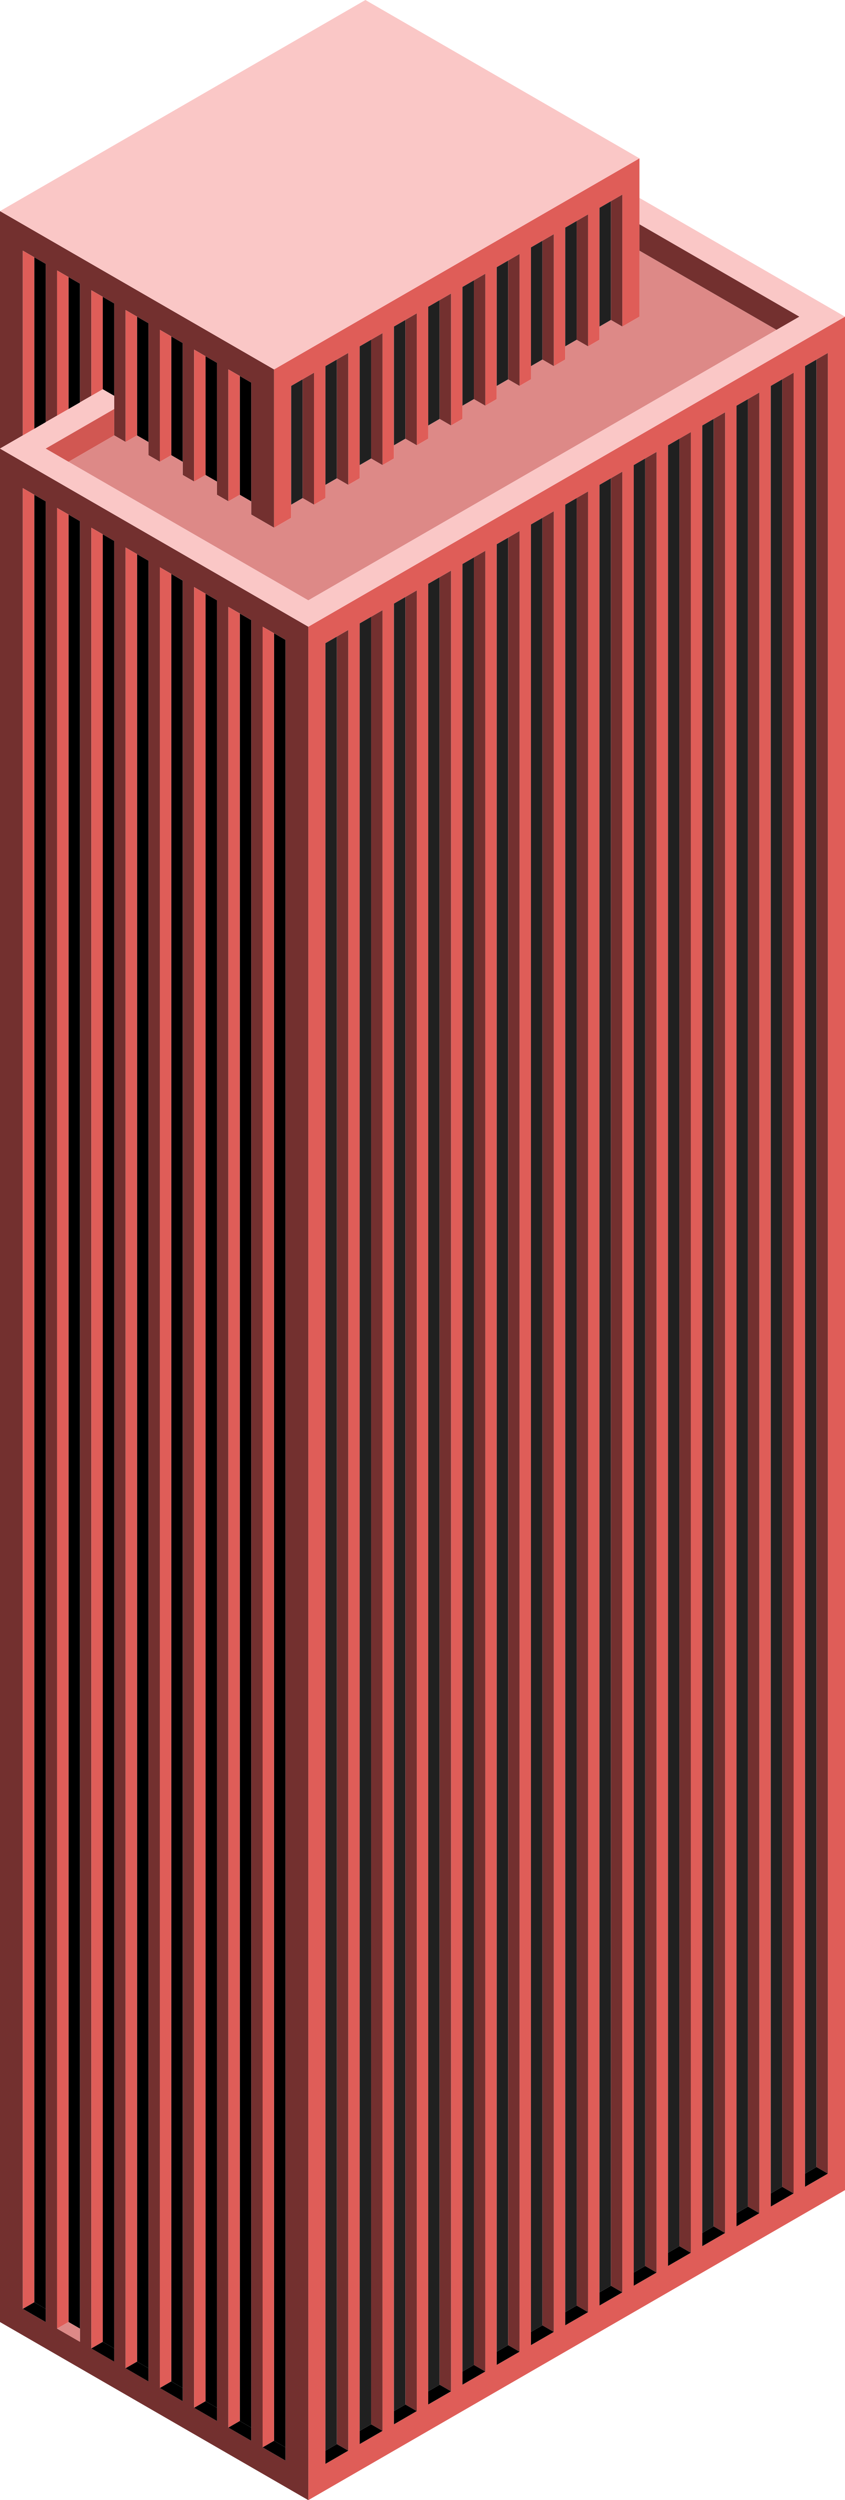 <svg id="Layer_1" data-name="Layer 1" xmlns="http://www.w3.org/2000/svg" viewBox="0 0 370 1094.08"><defs><style>.exterior-R-light{fill:#df5d58;}.exterior-L-prim-2{fill:#73302f;}.top-light-7{fill:#fac7c6;}.top-prim{fill:#dd8987;}.exterior-R-prim{fill:#d15752;}.window-R-prim{fill:#202020;}</style></defs><title>Artboard 13</title><path class="exterior-R-light" d="M135,274.25v819.83L370,958.41V138.57Zm17.5,798.18-10,5.78V281.46l10-5.77Zm15-8.66-10,5.78V272.8l10-5.77Zm15-8.66-10,5.78V264.14l10-5.77Zm15-8.66-10,5.78V255.48l10-5.77Zm15-8.66-10,5.77V246.82l5-2.88h0l5-2.88Zm15-8.66-10,5.77V238.16l5-2.89h0l5-2.88Zm15-8.66-10,5.77V229.5l5-2.88h0l5-2.88Zm15-8.66-10,5.77V220.84l5-2.88h0l5-2.88Zm15-8.66-10,5.77V212.18l5-2.89h0l5-2.88Zm15-8.66-10,5.77V203.52l5-2.89h0l5-2.88Zm15-8.66-10,5.77V194.86l5-2.88h0l5-2.88Zm15-8.66-10,5.77V186.2l5-2.89h0l5-2.88Zm15-8.66-10,5.77V177.54l5-2.89h0l5-2.88Zm15-8.66-10,5.77V168.88l5-2.88h0l5-2.88Zm15-8.66-10,5.77V160.22l5-2.89h0l5-2.88Z"/><path class="exterior-L-prim-2" d="M0,196.3v819.84l135,77.94V274.25Zm20,814.07v5.77l-10-5.77V213.62l10,5.78ZM35,1019v5.77L25,1019V222.28l5,2.89,5,2.89Zm15,8.66v5.77l-10-5.77V230.94l5,2.89h0l5,2.89Zm15,8.66v5.77l-10-5.77V239.6l5,2.89,5,2.89ZM80,1045v5.77L70,1045V248.26l5,2.89h0L80,254Zm15,8.66v5.77l-10-5.77V256.93l5,2.88h0l5,2.89Zm15,8.66v5.77l-10-5.77V265.59l5,2.88h0l5,2.88Zm15,8.66v5.77L115,1071V274.25l5,2.88h0l5,2.89Z"/><polygon class="exterior-L-prim-2" points="10 109.7 20 115.47 20 184.75 25 181.87 25 118.36 35 124.13 35 176.09 39.99 173.21 40 173.21 40 173.21 40 173.21 40 127.02 50 132.79 50 173.21 50 178.98 50 190.53 55 193.42 55 193.41 55 135.68 65 141.46 65 193.42 65 199.19 70 202.07 70 202.07 70 144.34 75 147.23 80 150.12 80 202.08 80 207.85 85 210.74 85 153 90 155.89 90 155.89 95 158.78 95 210.74 95 216.51 100 219.4 100 161.66 105 164.55 110 167.44 110 219.4 110 225.17 120 230.94 120 219.4 120 161.66 0 92.38 0 150.12 0 196.3 10 190.53 10 109.7"/><polygon class="top-light-7" points="370 138.57 280 86.61 280 98.15 350 138.57 135 262.7 30 202.08 30 202.08 20 196.3 45 181.87 45 181.87 50 178.98 50 173.21 45 170.32 40 173.21 40 173.21 39.99 173.21 35 176.09 35 176.1 25 181.87 25 181.87 20 184.75 20 184.76 10 190.53 10 190.53 0 196.3 135 274.25 370 138.57"/><polygon class="top-prim" points="280 109.7 280 138.57 272.5 142.9 272.5 142.9 272.5 142.9 267.5 140.01 262.5 142.9 262.5 148.67 262.5 148.67 257.5 151.56 257.5 151.56 252.5 148.67 247.5 151.56 247.5 157.33 247.5 157.33 242.5 160.22 242.5 160.22 237.5 157.33 232.5 160.22 232.5 165.99 232.5 165.99 227.5 168.88 227.5 168.88 222.5 165.99 217.5 168.88 217.5 174.65 217.5 174.65 212.5 177.54 212.5 177.54 207.5 174.65 202.5 177.54 202.5 183.31 202.5 183.31 197.5 186.2 197.5 186.2 192.5 183.31 187.5 186.2 187.5 191.97 187.5 191.97 182.5 194.86 182.5 194.86 177.5 191.97 172.5 194.86 172.5 200.63 172.5 200.63 167.5 203.52 167.5 203.52 167.5 203.52 162.5 200.63 157.5 203.52 157.5 209.29 157.5 209.29 152.5 212.18 152.5 212.18 147.5 209.29 142.5 212.18 142.5 217.95 142.5 217.95 137.5 220.84 137.5 220.84 137.5 220.84 132.5 217.95 127.5 220.84 127.5 226.61 127.5 226.61 120 230.94 110 225.17 110 219.4 105 216.51 100 219.4 100 219.4 95 216.51 95 210.74 90 207.85 85 210.74 80 207.85 80 202.08 75 199.19 70 202.07 70 202.07 65 199.19 65 193.42 60 190.53 55 193.41 55 193.42 50 190.53 30 202.08 135 262.7 350 138.57 340 144.34 280 109.7"/><polygon class="exterior-R-light" points="120 161.66 120 219.4 120 230.94 127.5 226.61 127.5 226.61 127.5 220.84 127.5 168.88 132.5 166 132.5 165.99 137.5 163.11 137.5 220.84 142.5 217.95 142.5 217.95 142.5 212.18 142.5 160.22 147.5 157.34 147.5 157.33 152.5 154.45 152.5 212.18 157.5 209.29 157.5 209.29 157.5 203.52 157.5 151.56 162.5 148.68 162.5 148.67 167.5 145.79 167.5 203.52 172.5 200.63 172.5 200.63 172.5 194.86 172.5 142.9 182.5 137.12 182.5 194.86 187.5 191.97 187.5 191.97 187.5 186.2 187.5 134.24 192.5 131.35 197.5 128.46 197.5 186.2 202.5 183.31 202.5 183.31 202.5 177.54 202.5 125.58 212.5 119.8 212.5 177.54 217.5 174.65 217.5 174.65 217.5 168.88 217.5 116.92 222.5 114.03 227.5 111.14 227.5 168.88 232.5 165.99 232.5 165.99 232.5 160.22 232.5 108.26 237.5 105.37 242.5 102.48 242.5 160.22 247.5 157.33 247.5 157.33 247.5 151.56 247.5 99.6 252.5 96.71 252.5 96.71 257.5 93.82 257.5 151.56 262.5 148.67 262.5 148.67 262.5 142.9 262.5 90.94 267.5 88.05 272.5 85.16 272.5 142.9 280 138.57 280 109.7 280 98.15 280 86.61 280 69.29 120 161.66"/><polygon class="exterior-R-prim" points="50 178.98 45 181.87 45 181.87 20 196.3 30 202.08 30 202.08 50 190.53 50 178.98"/><polygon class="exterior-L-prim-2" points="280 109.7 340 144.34 350 138.57 280 98.15 280 109.7"/><polygon id="anchor-01_932.42" class="top-light-7" points="120 161.66 280 69.29 160 0 0 92.38 120 161.66"/><polygon class="window-R-prim" points="142.5 1072.43 147.5 1069.55 147.5 278.58 152.5 275.69 142.5 281.46 142.5 1072.43"/><polygon class="exterior-L-prim-2" points="147.5 1069.55 152.5 1072.43 152.5 275.69 147.5 278.58 147.5 1069.55"/><polygon class="top-prim-2" points="142.5 1072.43 142.5 1078.21 152.5 1072.43 147.5 1069.55 142.5 1072.43"/><polygon class="window-R-prim" points="207.5 243.94 202.5 246.82 202.5 1037.79 207.5 1034.9 207.5 243.94"/><polygon class="exterior-L-prim-2" points="207.5 243.94 207.5 1034.9 212.5 1037.79 212.5 241.05 207.5 243.93 207.5 243.94"/><polygon class="top-prim-2" points="202.5 1037.79 202.5 1043.56 212.5 1037.79 207.5 1034.9 202.5 1037.79"/><polygon class="window-R-prim" points="267.5 209.29 262.5 212.18 262.5 1003.15 267.5 1000.26 267.5 209.29"/><polygon class="exterior-L-prim-2" points="267.5 209.29 267.5 1000.26 272.5 1003.15 272.5 206.41 267.5 209.29 267.5 209.29"/><polygon class="top-prim-2" points="262.5 1003.15 262.5 1008.92 272.5 1003.15 267.5 1000.26 262.5 1003.15"/><polygon class="window-R-prim" points="327.5 174.66 322.5 177.54 322.5 968.51 327.5 965.62 327.5 174.66"/><polygon class="exterior-L-prim-2" points="327.5 174.66 327.5 965.62 332.5 968.51 332.5 171.77 327.5 174.65 327.5 174.66"/><polygon class="top-prim-2" points="322.5 968.51 322.5 974.28 332.5 968.51 327.5 965.62 322.5 968.51"/><polygon class="window-R-prim" points="172.5 1055.11 177.5 1052.23 177.5 261.26 182.5 258.37 172.5 264.14 172.5 1055.11"/><polygon class="exterior-L-prim-2" points="177.5 1052.23 182.5 1055.11 182.5 258.37 177.5 261.26 177.5 1052.23"/><polygon class="top-prim-2" points="172.5 1055.11 172.5 1060.89 182.5 1055.11 177.5 1052.23 172.5 1055.11"/><polygon class="window-R-prim" points="237.5 226.62 232.5 229.5 232.5 1020.47 237.5 1017.58 237.5 226.62"/><polygon class="exterior-L-prim-2" points="237.5 226.62 237.5 1017.58 242.5 1020.47 242.5 223.73 237.5 226.61 237.5 226.62"/><polygon class="top-prim-2" points="232.5 1020.47 232.5 1026.24 242.5 1020.47 237.5 1017.58 232.5 1020.47"/><polygon class="window-R-prim" points="297.5 191.97 292.5 194.86 292.5 985.83 297.5 982.94 297.5 191.97"/><polygon class="exterior-L-prim-2" points="297.5 191.97 297.5 982.94 302.5 985.83 302.5 189.09 297.5 191.97 297.5 191.97"/><polygon class="top-prim-2" points="292.5 985.83 292.5 991.6 302.5 985.83 297.5 982.94 292.5 985.83"/><polygon class="window-R-prim" points="357.5 157.34 352.5 160.22 352.5 951.19 357.5 948.3 357.5 157.34"/><polygon class="exterior-L-prim-2" points="357.5 157.34 357.5 948.3 362.5 951.19 362.5 154.45 357.5 157.33 357.5 157.34"/><polygon class="top-prim-2" points="352.5 951.19 352.5 956.96 362.5 951.19 357.5 948.3 352.5 951.19"/><polygon class="window-R-prim" points="157.5 1063.77 162.5 1060.89 162.5 269.92 167.5 267.03 157.5 272.8 157.5 1063.77"/><polygon class="exterior-L-prim-2" points="162.5 1060.89 167.5 1063.77 167.5 267.03 162.5 269.92 162.5 1060.89"/><polygon class="top-prim-2" points="157.5 1063.77 157.5 1069.55 167.5 1063.77 162.5 1060.89 157.5 1063.77"/><polygon class="window-R-prim" points="222.5 235.28 217.5 238.16 217.5 1029.13 222.5 1026.24 222.5 235.28"/><polygon class="exterior-L-prim-2" points="222.5 235.28 222.5 1026.24 227.5 1029.13 227.5 232.39 222.5 235.27 222.5 235.28"/><polygon class="top-prim-2" points="217.5 1029.13 217.5 1034.9 227.5 1029.13 222.5 1026.24 217.5 1029.13"/><polygon class="window-R-prim" points="282.5 200.63 277.5 203.52 277.5 994.49 282.5 991.6 282.5 200.63"/><polygon class="exterior-L-prim-2" points="282.5 200.63 282.5 991.6 287.5 994.49 287.5 197.75 282.5 200.63 282.5 200.63"/><polygon class="top-prim-2" points="277.5 994.49 277.5 1000.26 287.5 994.49 282.5 991.6 277.5 994.49"/><polygon class="window-R-prim" points="342.5 166 337.5 168.88 337.5 959.85 342.5 956.96 342.5 166"/><polygon class="exterior-L-prim-2" points="342.5 166 342.5 956.96 347.5 959.85 347.5 163.11 342.5 165.99 342.5 166"/><polygon class="top-prim-2" points="337.5 959.85 337.5 965.62 347.5 959.85 342.5 956.96 337.5 959.85"/><polygon class="window-R-prim" points="187.5 1046.45 192.5 1043.56 192.5 252.6 197.5 249.71 187.5 255.48 187.5 1046.45"/><polygon class="exterior-L-prim-2" points="192.5 1043.56 197.5 1046.45 197.5 249.71 192.5 252.6 192.5 1043.56"/><polygon class="top-prim-2" points="187.5 1046.45 187.5 1052.23 197.5 1046.45 192.5 1043.56 187.5 1046.45"/><polygon class="window-R-prim" points="252.5 217.96 247.5 220.84 247.5 1011.81 252.5 1008.92 252.5 217.96"/><polygon class="exterior-L-prim-2" points="252.5 217.96 252.5 1008.92 257.5 1011.81 257.5 215.07 252.5 217.95 252.5 217.96"/><polygon class="top-prim-2" points="247.5 1011.81 247.5 1017.58 257.5 1011.81 252.5 1008.92 247.5 1011.81"/><polygon class="window-R-prim" points="312.5 183.31 307.5 186.2 307.5 977.17 312.5 974.28 312.5 183.31"/><polygon class="exterior-L-prim-2" points="312.5 183.31 312.5 974.28 317.5 977.17 317.5 180.43 312.5 183.31 312.5 183.31"/><polygon class="top-prim-2" points="307.5 977.17 307.5 982.94 317.5 977.17 312.5 974.28 307.5 977.17"/><polygon points="120 1068.1 125 1070.99 125 280.02 120 277.13 120 1068.1"/><polygon class="exterior-R-light" points="120 277.13 120 277.13 115 274.25 115 1070.99 120 1068.1 120 277.13"/><polygon class="top-prim-2" points="115 1070.99 125 1076.76 125 1070.99 120 1068.1 115 1070.99"/><polygon points="105 1059.44 110 1062.33 110 271.36 105 268.48 105 1059.44"/><polygon class="exterior-R-light" points="105 268.48 105 268.47 100 265.59 100 1062.33 105 1059.44 105 268.48"/><polygon class="top-prim-2" points="100 1062.33 110 1068.1 110 1062.33 105 1059.44 100 1062.33"/><polygon points="75 1042.12 80 1045.01 80 254.04 75 251.15 75 1042.12"/><polygon class="exterior-R-light" points="75 251.15 75 251.15 70 248.26 70 1045.01 75 1042.12 75 251.15"/><polygon class="top-prim-2" points="70 1045.01 80 1050.78 80 1045.01 75 1042.12 70 1045.01"/><polygon points="45 1024.8 50 1027.69 50 236.72 45 233.83 45 1024.8"/><polygon class="exterior-R-light" points="45 233.83 45 233.83 40 230.94 40 1027.69 45 1024.8 45 233.83"/><polygon class="top-prim-2" points="40 1027.69 50 1033.46 50 1027.69 45 1024.8 40 1027.69"/><polygon points="15 216.51 15 1007.48 20 1010.37 20 219.4 10 213.62 15 216.51"/><polygon class="exterior-R-light" points="15 216.51 10 213.62 10 1010.37 15 1007.48 15 216.51"/><polygon class="top-prim-2" points="10 1010.37 20 1016.14 20 1010.37 15 1007.48 10 1010.37"/><polygon points="90 1050.78 95 1053.67 95 262.7 90 259.81 90 1050.78"/><polygon class="exterior-R-light" points="90 259.81 90 259.81 85 256.93 85 1053.67 90 1050.78 90 259.81"/><polygon class="top-prim-2" points="85 1053.67 95 1059.44 95 1053.67 90 1050.78 85 1053.67"/><polygon points="60 1033.46 65 1036.35 65 245.38 60 242.49 60 1033.46"/><polygon class="exterior-R-light" points="60 242.49 55 239.6 55 1036.35 60 1033.46 60 242.49"/><polygon class="top-prim-2" points="55 1036.35 65 1042.12 65 1036.35 60 1033.46 55 1036.35"/><polygon points="30 1016.14 35 1019.03 35 228.06 30 225.17 30 1016.14"/><polygon class="exterior-R-light" points="30 225.17 25 222.28 25 1019.03 30 1016.14 30 225.17"/><polygon class="top-prim" points="25 1019.03 35 1024.8 35 1019.03 30 1016.14 25 1019.03"/><polygon points="105 216.51 110 219.4 110 167.44 105 164.55 105 216.51"/><polygon class="exterior-R-light" points="105 216.51 105 164.55 100 161.66 100 219.4 100 219.4 105 216.51"/><polygon points="90 207.85 95 210.74 95 158.78 90 155.89 90 207.85"/><polygon class="exterior-R-light" points="90 155.89 90 155.89 85 153 85 210.74 90 207.85 90 155.89"/><polygon points="75 199.19 80 202.08 80 150.12 75 147.23 75 199.19"/><polygon class="exterior-R-light" points="75 147.23 70 144.34 70 202.07 75 199.19 75 147.23"/><polygon points="60 190.53 65 193.42 65 141.46 55 135.68 60 138.57 60 190.53"/><polygon class="exterior-R-light" points="60 138.57 55 135.68 55 193.41 60 190.53 60 138.57"/><polygon points="50 132.79 40 127.02 45 129.91 45 170.32 50 173.21 50 132.79"/><polygon points="40 173.21 40 173.21 45 170.32 40 173.21"/><polygon class="exterior-R-light" points="40 127.02 40 173.21 45 170.32 45 129.91 40 127.02"/><polygon points="35 124.13 25 118.36 30 121.25 30 178.98 25 181.87 35 176.1 35 176.09 35 124.13"/><polygon class="exterior-R-light" points="30 178.98 30 121.25 25 118.36 25 181.87 25 181.87 30 178.98"/><polygon points="20 115.47 10 109.7 15 112.59 15 187.64 10 190.53 20 184.76 20 184.75 20 115.47"/><polygon class="exterior-R-light" points="15 187.64 15 112.59 10 109.7 10 190.53 10 190.53 15 187.64"/><polygon class="window-R-prim" points="132.5 166 127.5 168.88 127.5 220.84 132.5 217.95 132.5 166"/><polygon class="window-R-prim" points="132.5 217.95 137.5 220.84 137.5 220.84 132.5 217.95"/><polygon class="exterior-L-prim-2" points="137.5 220.84 137.5 220.84 137.5 163.11 132.5 165.99 132.5 166 132.5 217.95 137.5 220.84"/><polygon class="window-R-prim" points="162.5 200.63 167.5 203.52 167.5 203.52 162.5 200.63"/><polygon class="window-R-prim" points="162.5 148.68 157.5 151.56 157.5 203.52 162.5 200.63 162.5 148.68"/><polygon class="exterior-L-prim-2" points="167.5 203.52 167.5 203.52 167.5 145.79 162.5 148.67 162.5 148.68 162.5 200.63 167.5 203.52"/><polygon class="window-R-prim" points="192.5 131.35 187.5 134.24 187.5 186.2 192.5 183.31 192.5 131.35"/><polygon class="exterior-L-prim-2" points="197.5 186.2 197.5 186.2 197.5 128.46 192.5 131.35 192.5 183.31 197.5 186.2"/><polygon class="window-R-prim" points="222.5 114.03 217.5 116.92 217.5 168.88 222.5 165.99 222.5 114.03"/><polygon class="exterior-L-prim-2" points="227.5 168.88 227.5 168.88 227.5 111.14 222.5 114.03 222.5 165.99 227.5 168.88"/><polygon class="window-R-prim" points="252.5 96.71 247.5 99.6 247.5 151.56 252.5 148.67 252.5 96.71"/><polygon class="exterior-L-prim-2" points="257.5 151.56 257.5 151.56 257.5 93.82 252.5 96.71 252.5 96.71 252.5 148.67 257.5 151.56"/><polygon class="window-R-prim" points="147.5 157.34 142.5 160.22 142.5 212.18 147.5 209.29 147.5 157.34"/><polygon class="exterior-L-prim-2" points="152.5 212.18 152.5 212.18 152.5 154.45 147.5 157.33 147.5 157.34 147.5 209.29 152.5 212.18"/><polygon class="window-R-prim" points="177.5 140.01 182.5 137.12 172.5 142.9 172.5 194.86 177.5 191.97 177.5 140.01"/><polygon class="exterior-L-prim-2" points="177.5 191.97 182.5 194.86 182.5 194.86 182.5 137.12 177.5 140.01 177.5 191.97"/><polygon class="window-R-prim" points="207.5 122.69 212.5 119.8 202.5 125.58 202.5 177.54 207.5 174.65 207.5 122.69"/><polygon class="exterior-L-prim-2" points="207.5 174.65 212.5 177.54 212.5 177.54 212.5 119.8 207.5 122.69 207.5 174.65"/><polygon class="window-R-prim" points="237.5 105.37 232.5 108.26 232.5 160.22 237.5 157.33 237.5 105.37"/><polygon class="exterior-L-prim-2" points="242.5 160.22 242.5 160.22 242.5 102.48 237.5 105.37 237.5 157.33 242.5 160.22"/><polygon class="window-R-prim" points="267.5 88.05 262.5 90.94 262.5 142.9 267.5 140.01 267.5 88.05"/><polygon class="window-R-prim" points="267.5 140.01 272.5 142.9 272.5 142.9 267.5 140.01"/><polygon class="exterior-L-prim-2" points="267.5 140.01 272.5 142.9 272.5 142.9 272.5 85.16 267.5 88.05 267.5 140.01"/></svg>